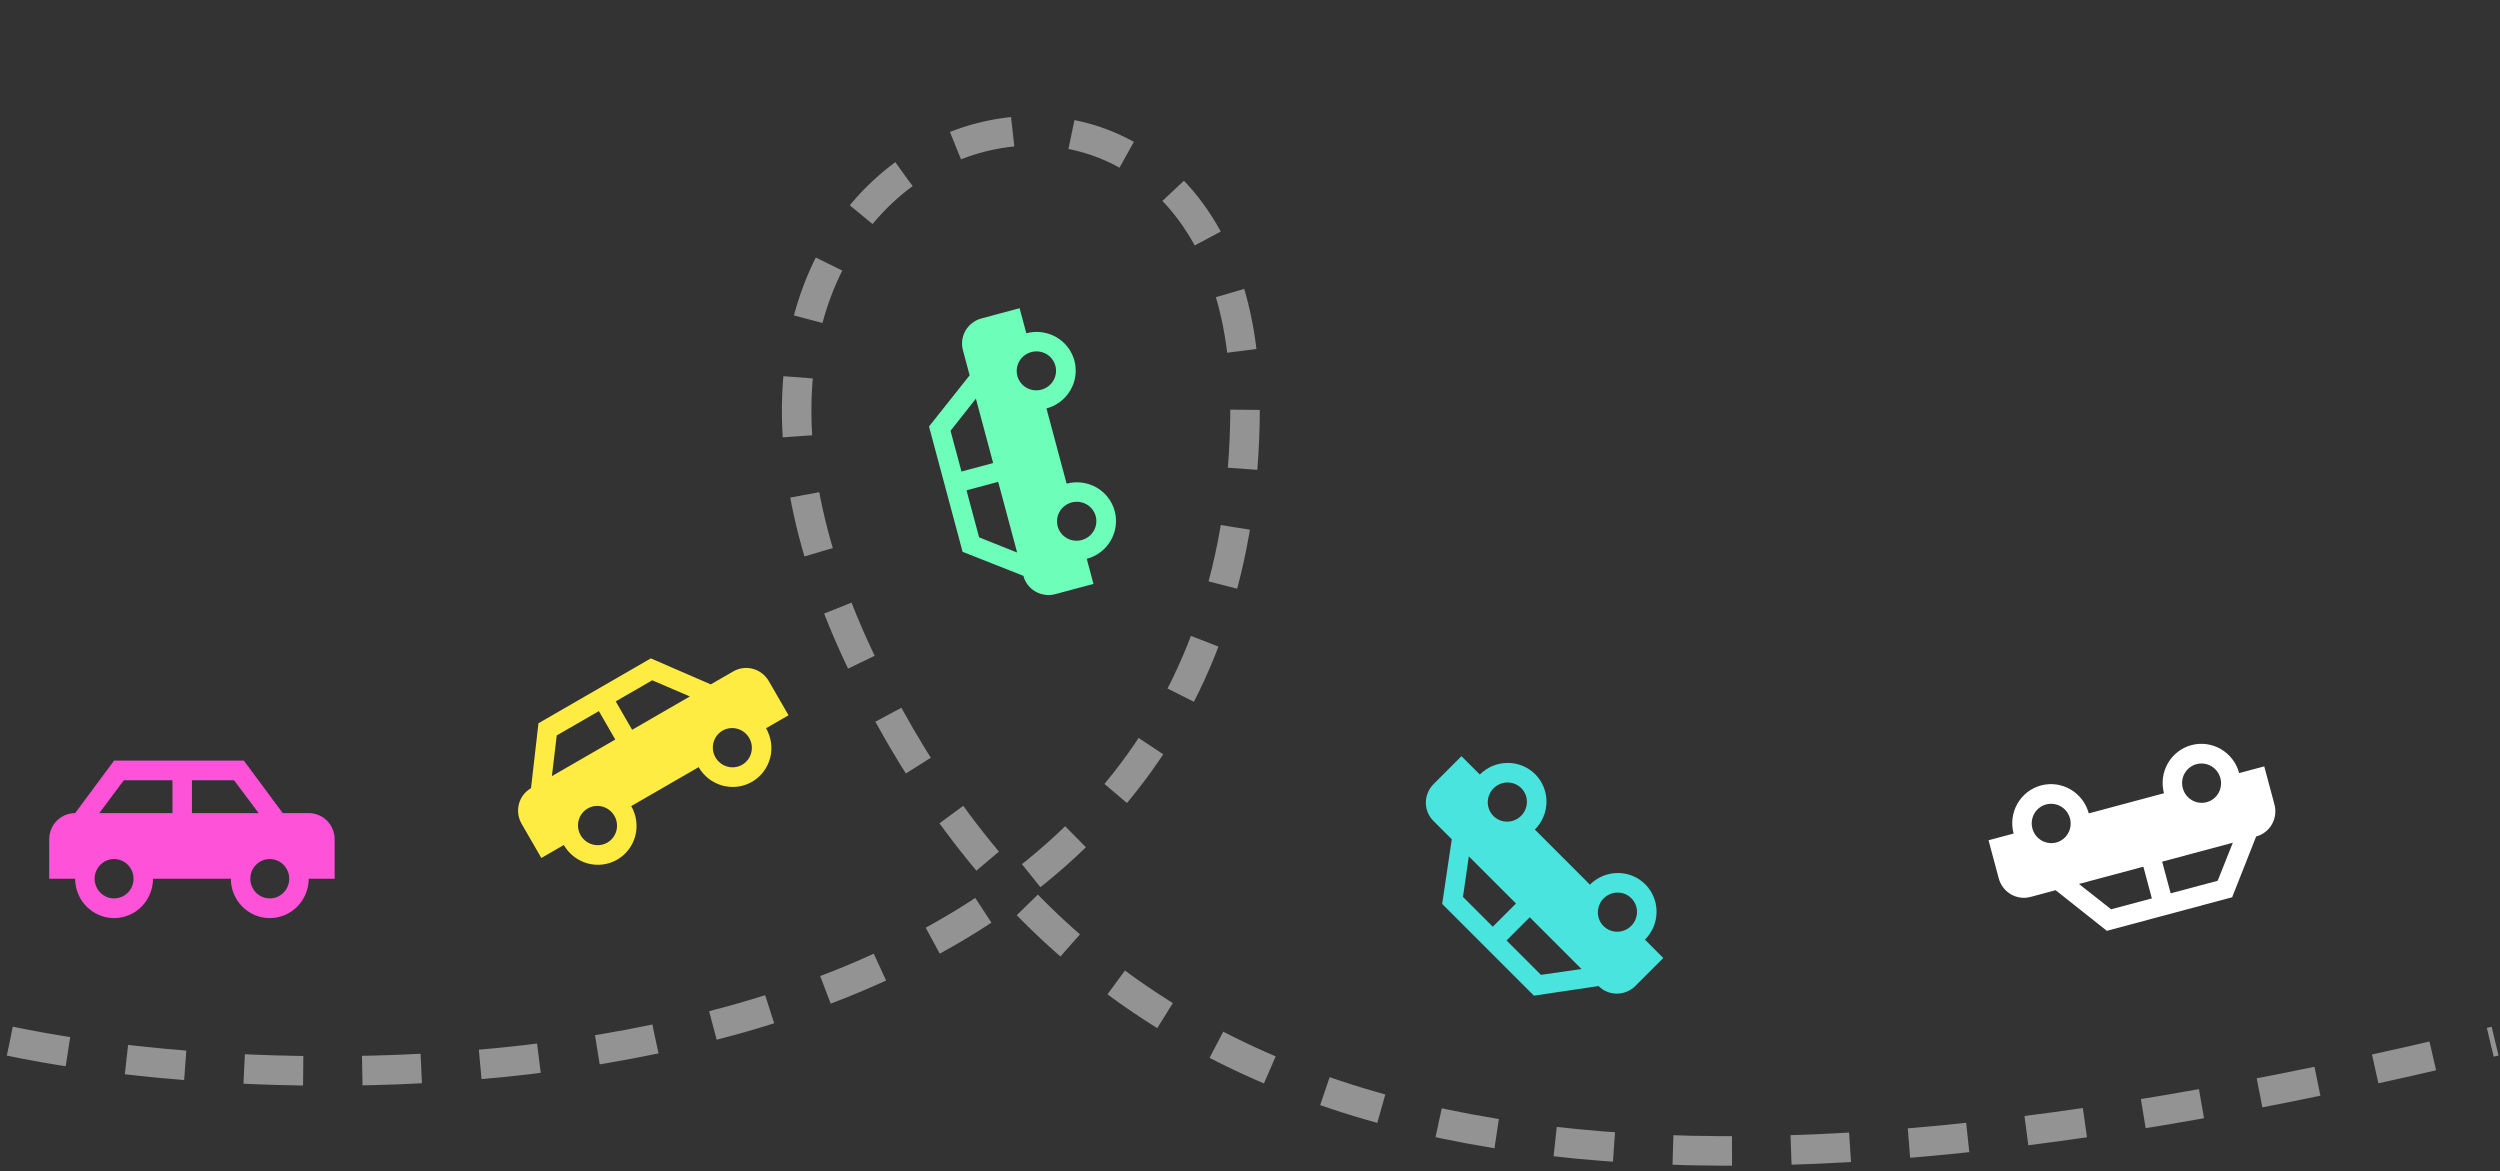 <svg width="254" height="119" viewBox="0 0 254 119" fill="none" xmlns="http://www.w3.org/2000/svg">
<rect x="0" y="0" width="254" height="119" fill="#333333" stroke="none"/>
<path d="M24.773 77.278L28.727 82.612H31.364C32.827 82.612 34 83.798 34 85.278V89.278H31.364C31.364 90.339 30.947 91.357 30.205 92.107C29.464 92.857 28.458 93.278 27.409 93.278C26.36 93.278 25.354 92.857 24.613 92.107C23.871 91.357 23.454 90.339 23.454 89.278H15.546C15.546 90.339 15.129 91.357 14.387 92.107C13.646 92.857 12.64 93.278 11.591 93.278C10.542 93.278 9.536 92.857 8.795 92.107C8.053 91.357 7.636 90.339 7.636 89.278H5V85.278C5 83.798 6.173 82.612 7.636 82.612L11.591 77.278H24.773ZM17.523 79.278H12.579L10.088 82.612H17.523V79.278ZM19.5 79.278V82.612H26.276L23.784 79.278H19.5ZM11.591 87.278C11.066 87.278 10.564 87.489 10.193 87.864C9.822 88.239 9.614 88.748 9.614 89.278C9.614 89.809 9.822 90.317 10.193 90.692C10.564 91.068 11.066 91.278 11.591 91.278C12.115 91.278 12.618 91.068 12.989 90.692C13.36 90.317 13.568 89.809 13.568 89.278C13.568 88.748 13.36 88.239 12.989 87.864C12.618 87.489 12.115 87.278 11.591 87.278ZM27.409 87.278C26.885 87.278 26.382 87.489 26.011 87.864C25.64 88.239 25.432 88.748 25.432 89.278C25.432 89.809 25.64 90.317 26.011 90.692C26.382 91.068 26.885 91.278 27.409 91.278C27.933 91.278 28.436 91.068 28.807 90.692C29.178 90.317 29.386 89.809 29.386 89.278C29.386 88.748 29.178 88.239 28.807 87.864C28.436 87.489 27.933 87.278 27.409 87.278Z" fill="#FE53D8"/>
<path d="M66.124 66.892L72.215 69.534L74.498 68.215C75.765 67.484 77.375 67.925 78.115 69.207L80.115 72.671L77.832 73.989C78.362 74.907 78.51 75.997 78.243 77.017C77.975 78.038 77.315 78.906 76.407 79.43C75.499 79.955 74.417 80.093 73.399 79.814C72.382 79.535 71.513 78.862 70.982 77.943L64.133 81.898C64.663 82.817 64.811 83.906 64.544 84.927C64.277 85.947 63.616 86.815 62.708 87.339C61.8 87.864 60.718 88.002 59.7 87.723C58.683 87.444 57.814 86.771 57.283 85.852L55 87.171L53 83.707C52.26 82.425 52.683 80.811 53.95 80.079L54.708 73.483L66.124 66.892ZM60.845 72.249L56.564 74.721L56.073 78.853L62.512 75.136L60.845 72.249ZM62.557 71.26L64.224 74.147L70.092 70.759L66.267 69.118L62.557 71.26ZM59.708 82.143C59.254 82.405 58.924 82.839 58.79 83.35C58.656 83.86 58.73 84.404 58.995 84.864C59.261 85.323 59.696 85.66 60.204 85.799C60.713 85.938 61.254 85.869 61.708 85.607C62.162 85.345 62.492 84.911 62.626 84.401C62.759 83.891 62.685 83.346 62.42 82.886C62.155 82.427 61.72 82.091 61.212 81.951C60.703 81.812 60.162 81.881 59.708 82.143ZM73.407 74.234C72.953 74.496 72.623 74.93 72.489 75.44C72.355 75.951 72.429 76.495 72.695 76.955C72.96 77.414 73.394 77.751 73.903 77.89C74.412 78.029 74.953 77.96 75.407 77.698C75.861 77.436 76.191 77.002 76.325 76.492C76.458 75.981 76.384 75.437 76.119 74.977C75.854 74.518 75.419 74.182 74.911 74.042C74.402 73.903 73.861 73.972 73.407 74.234Z" fill="#FFEC42"/>
<path d="M94.388 43.332L98.516 38.132L97.834 35.586C97.455 34.172 98.298 32.732 99.728 32.349L103.591 31.314L104.274 33.86C105.298 33.585 106.389 33.724 107.305 34.247C108.222 34.769 108.889 35.632 109.161 36.645C109.432 37.658 109.285 38.738 108.753 39.649C108.22 40.559 107.345 41.225 106.321 41.5L108.368 49.139C109.392 48.865 110.483 49.004 111.399 49.526C112.316 50.048 112.983 50.911 113.255 51.924C113.526 52.937 113.38 54.017 112.847 54.928C112.314 55.839 111.439 56.504 110.415 56.779L111.097 59.325L107.233 60.361C105.804 60.744 104.354 59.918 103.975 58.504L97.8 56.065L94.388 43.332ZM98.197 49.818L99.476 54.592L103.341 56.136L101.416 48.955L98.197 49.818ZM97.685 47.908L100.905 47.045L99.151 40.5L96.576 43.77L97.685 47.908ZM107.459 53.477C107.595 53.983 107.929 54.414 108.387 54.675C108.845 54.937 109.391 55.006 109.903 54.869C110.415 54.732 110.853 54.399 111.119 53.944C111.385 53.488 111.459 52.948 111.323 52.441C111.187 51.935 110.854 51.504 110.395 51.242C109.937 50.981 109.392 50.912 108.879 51.049C108.367 51.186 107.93 51.519 107.663 51.974C107.397 52.43 107.324 52.97 107.459 53.477ZM103.365 38.197C103.501 38.704 103.835 39.135 104.293 39.396C104.751 39.657 105.296 39.727 105.809 39.59C106.321 39.452 106.759 39.12 107.025 38.664C107.291 38.209 107.365 37.669 107.229 37.162C107.093 36.656 106.759 36.224 106.301 35.963C105.843 35.702 105.298 35.633 104.785 35.77C104.273 35.907 103.835 36.24 103.569 36.695C103.303 37.151 103.229 37.691 103.365 38.197Z" fill="#6DFFB9"/>
<path d="M146.525 91.838L147.5 85.271L145.635 83.407C144.601 82.372 144.61 80.703 145.657 79.657L148.485 76.828L150.349 78.693C151.1 77.942 152.114 77.518 153.168 77.512C154.223 77.506 155.233 77.919 155.974 78.66C156.716 79.402 157.129 80.411 157.123 81.466C157.117 82.521 156.692 83.535 155.942 84.285L161.535 89.878C162.285 89.128 163.299 88.703 164.354 88.697C165.408 88.691 166.418 89.104 167.159 89.846C167.901 90.587 168.314 91.597 168.308 92.651C168.302 93.706 167.877 94.72 167.127 95.47L168.991 97.335L166.163 100.163C165.116 101.209 163.448 101.219 162.413 100.184L155.846 101.159L146.525 91.838ZM153.065 95.551L156.561 99.046L160.679 98.451L155.422 93.194L153.065 95.551ZM151.667 94.153L154.024 91.796L149.233 87.005L148.638 91.123L151.667 94.153ZM162.917 94.088C163.288 94.459 163.792 94.666 164.32 94.663C164.847 94.66 165.354 94.447 165.729 94.072C166.104 93.697 166.317 93.19 166.32 92.663C166.323 92.135 166.116 91.631 165.745 91.26C165.374 90.889 164.87 90.682 164.342 90.685C163.815 90.688 163.308 90.901 162.933 91.276C162.558 91.651 162.345 92.158 162.342 92.685C162.339 93.213 162.546 93.718 162.917 94.088ZM151.732 82.903C152.102 83.274 152.607 83.481 153.134 83.478C153.662 83.475 154.169 83.262 154.544 82.887C154.919 82.512 155.131 82.005 155.134 81.478C155.137 80.95 154.931 80.445 154.56 80.075C154.189 79.704 153.685 79.497 153.157 79.5C152.63 79.503 152.123 79.716 151.748 80.091C151.373 80.466 151.16 80.973 151.157 81.5C151.154 82.028 151.361 82.532 151.732 82.903Z" fill="#49E4DD"/>
<path d="M214.054 94.572L208.854 90.444L206.307 91.127C204.894 91.505 203.453 90.663 203.07 89.233L202.035 85.37L204.582 84.687C204.307 83.662 204.446 82.572 204.968 81.655C205.491 80.739 206.353 80.071 207.366 79.8C208.379 79.528 209.46 79.675 210.37 80.208C211.281 80.74 211.947 81.615 212.221 82.64L219.861 80.593C219.586 79.568 219.725 78.478 220.248 77.561C220.77 76.645 221.632 75.977 222.645 75.706C223.658 75.434 224.739 75.581 225.65 76.114C226.56 76.646 227.226 77.521 227.5 78.546L230.047 77.864L231.082 81.727C231.465 83.157 230.639 84.607 229.226 84.986L226.787 91.161L214.054 94.572ZM220.539 90.764L225.314 89.485L226.858 85.62L219.676 87.544L220.539 90.764ZM218.629 91.276L217.767 88.056L211.222 89.81L214.491 92.385L218.629 91.276ZM224.198 81.501C224.705 81.366 225.136 81.032 225.397 80.574C225.658 80.115 225.728 79.57 225.591 79.058C225.453 78.546 225.12 78.108 224.665 77.842C224.21 77.575 223.67 77.502 223.163 77.638C222.656 77.773 222.225 78.107 221.964 78.565C221.703 79.024 221.633 79.569 221.771 80.081C221.908 80.594 222.241 81.031 222.696 81.297C223.151 81.564 223.692 81.637 224.198 81.501ZM208.919 85.596C209.426 85.46 209.857 85.126 210.118 84.668C210.379 84.21 210.449 83.664 210.311 83.152C210.174 82.639 209.841 82.202 209.386 81.936C208.931 81.669 208.39 81.596 207.884 81.732C207.377 81.868 206.946 82.201 206.685 82.659C206.424 83.118 206.354 83.663 206.492 84.175C206.629 84.688 206.962 85.125 207.417 85.391C207.872 85.658 208.413 85.731 208.919 85.596Z" fill="white"/>
<path d="M1 105.779C36 113.112 126.5 112.396 126.5 41.279C126.5 -7 59.5 10.5 88 68.278C111.637 116.197 159 128.779 253.5 105.779" stroke="#939393" stroke-width="3" stroke-dasharray="6 6"/>
</svg>
